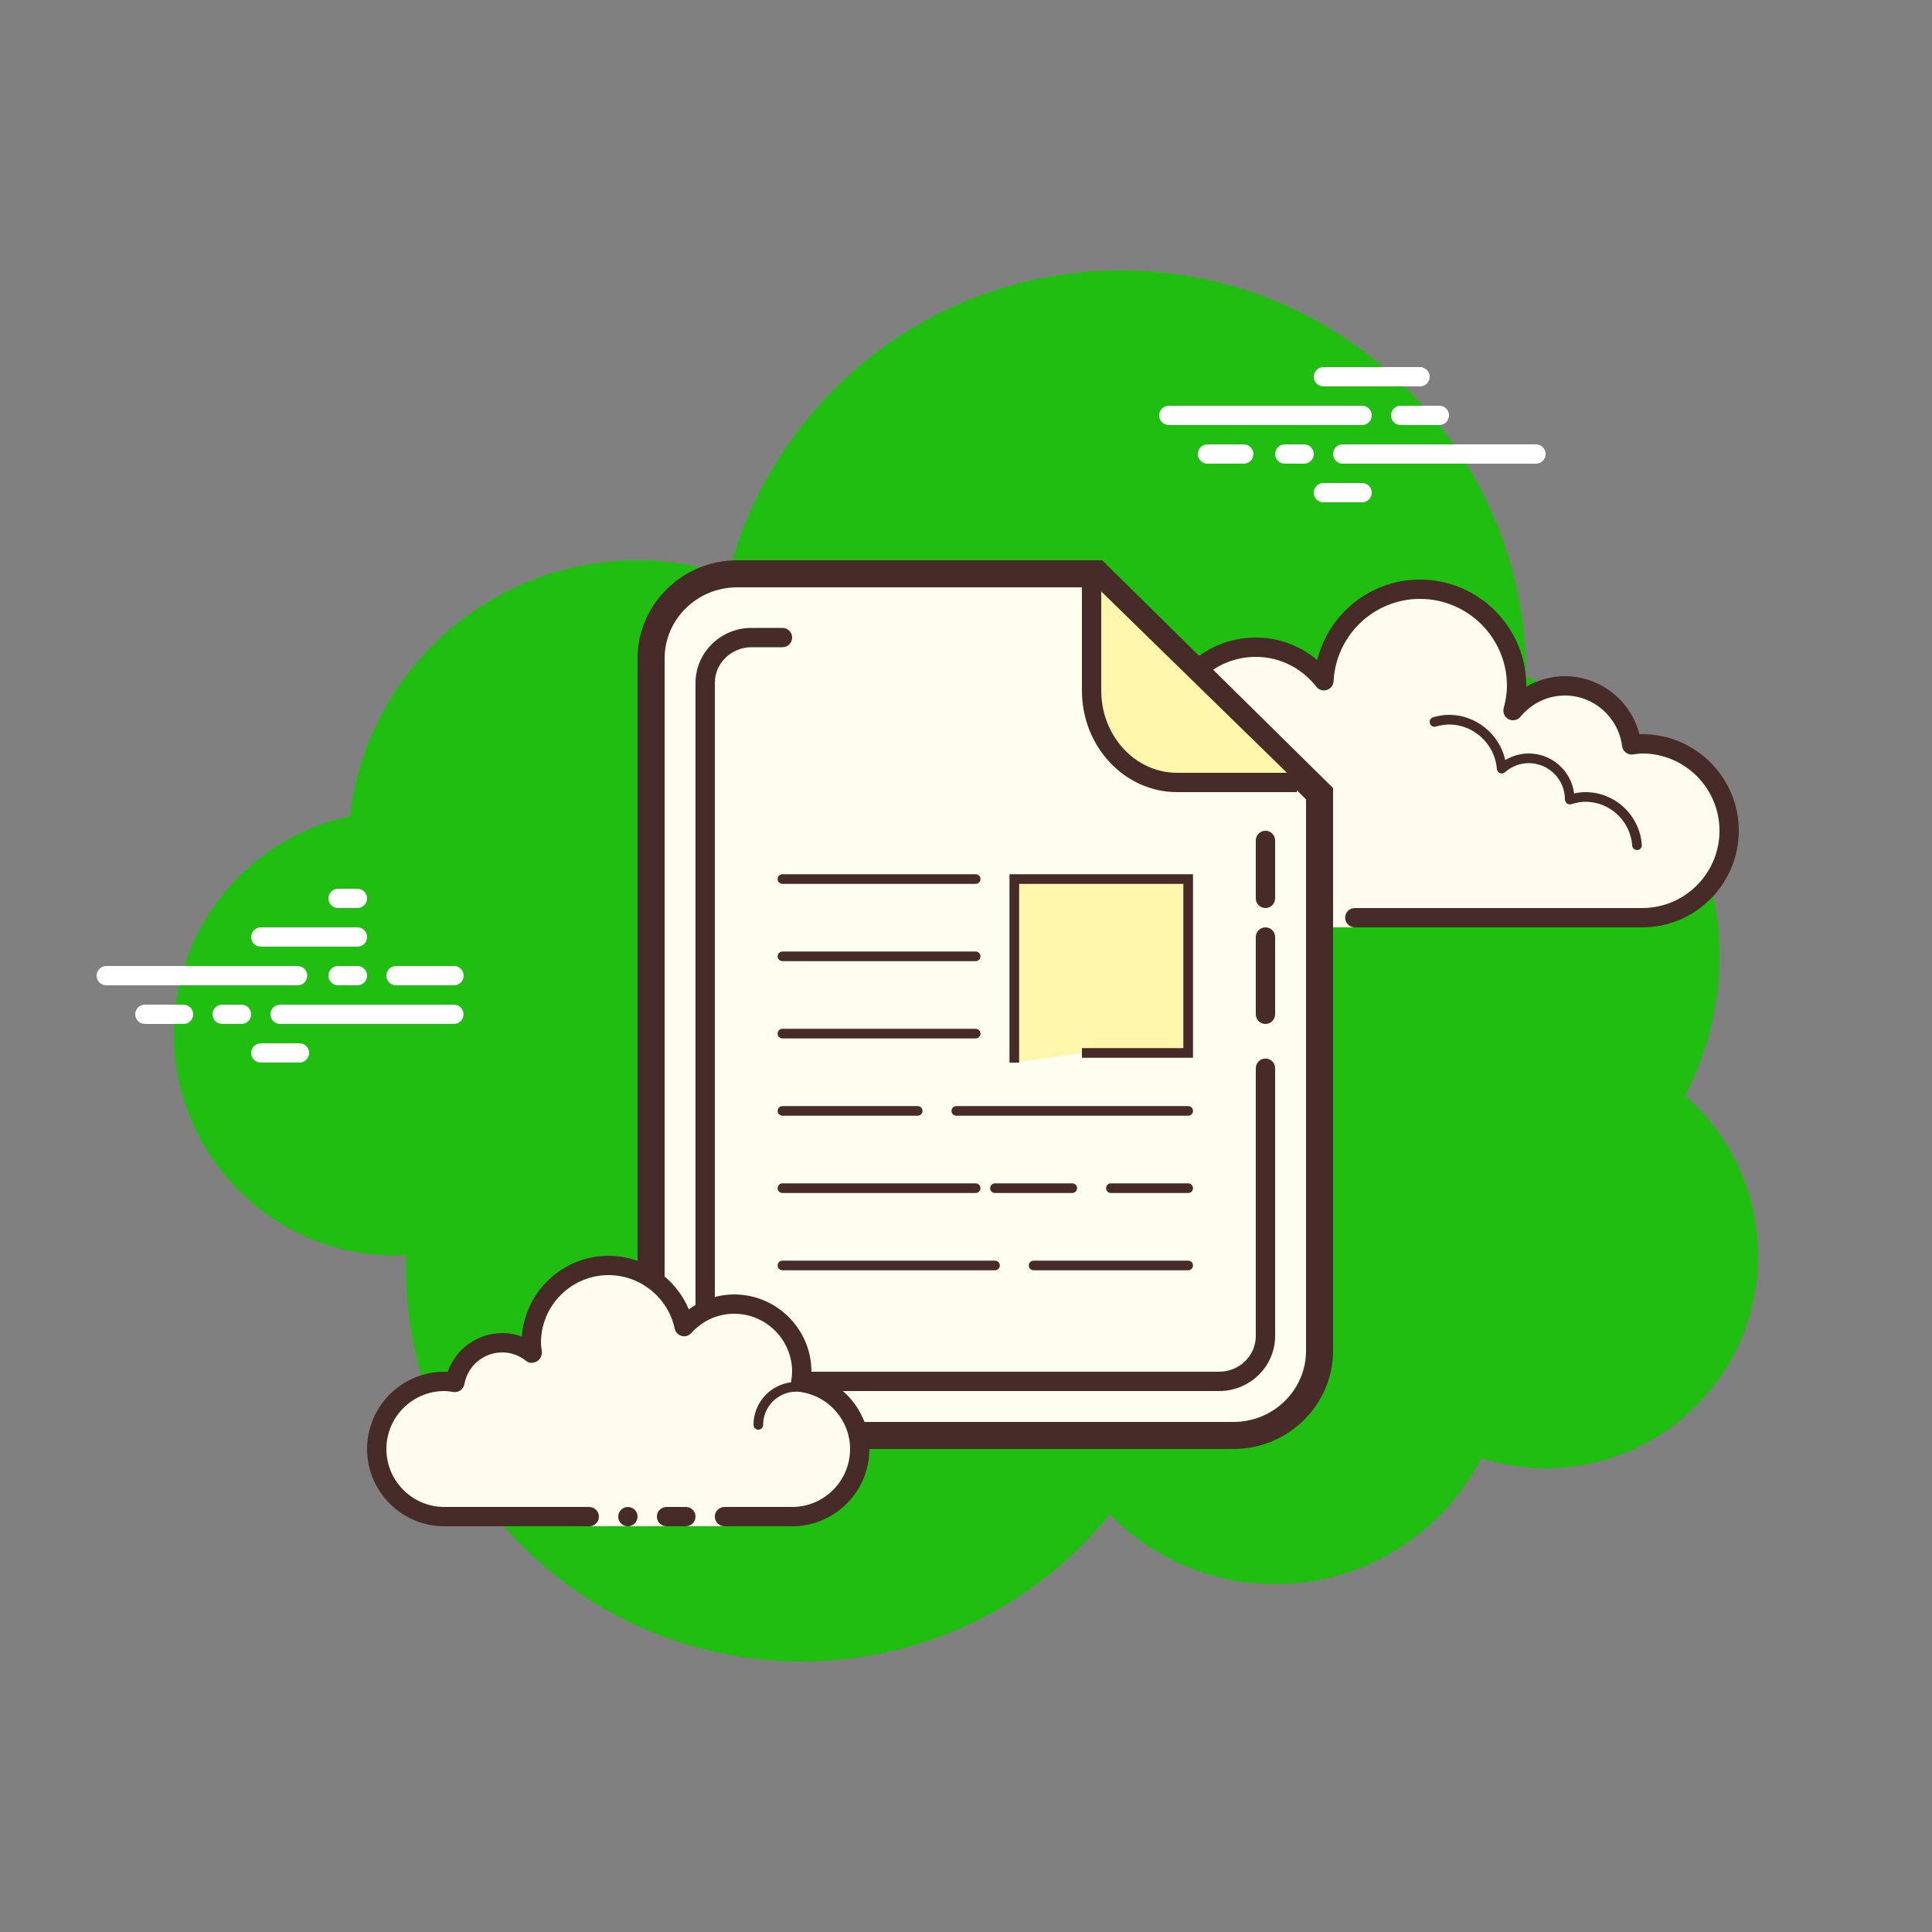 <?xml version="1.0"?>
<svg xmlns="http://www.w3.org/2000/svg" xmlns:xlink="http://www.w3.org/1999/xlink" version="1.1" viewBox="0 0 192 192" width="100px" height="100px"><rect x="0" y="0" width="192" height="192" fill="#808080" stroke="none"/><g fill="none" fill-rule="nonzero" stroke="none" stroke-width="1" stroke-linecap="butt" stroke-linejoin="miter" stroke-miterlimit="10" stroke-dasharray="" stroke-dashoffset="0" font-family="none" font-weight="none" font-size="none" text-anchor="none" style="mix-blend-mode: normal"><path d="M0,192v-192h192v192z" fill="none"/><g id="Layer_1"><g fill="#21be12"><path d="M167.453,108.883c2.179,-4.138 3.427,-8.842 3.427,-13.843c0,-12.712 -7.985,-23.533 -19.202,-27.798c0,-0.013 0.002,-0.027 0.002,-0.042c0,-22.268 -18.052,-40.32 -40.32,-40.32c-18.785,0 -34.524,12.866 -39.001,30.253c-2.834,-0.931 -5.854,-1.453 -8.999,-1.453c-14.769,0 -26.924,11.123 -28.589,25.444c-9.992,2.114 -17.491,10.977 -17.491,21.596c0,12.194 9.886,22.08 22.08,22.08c0.34,0 0.676,-0.023 1.01,-0.042c-0.008,0.336 -0.05,0.664 -0.05,1.002c0,21.738 17.622,39.36 39.36,39.36c12.359,0 23.376,-5.706 30.593,-14.619c4.182,4.272 9.996,6.939 16.447,6.939c8.928,0 16.654,-5.088 20.479,-12.515c2.02,0.643 4.168,0.995 6.401,0.995c11.664,0 21.12,-9.456 21.12,-21.12c0,-6.357 -2.822,-12.044 -7.267,-15.917z"/></g><g fill="#fdfcef"><path d="M128.88,91.2c0,0 -6.989,0 -11.76,0c-4.771,0 -8.64,-3.869 -8.64,-8.64c0,-4.479 3.421,-8.12 7.786,-8.554c-0.042,-0.348 -0.106,-0.687 -0.106,-1.046c0,-4.771 3.869,-8.64 8.64,-8.64c2.761,0 5.19,1.317 6.772,3.333c0.269,-5.061 4.42,-9.093 9.548,-9.093c5.301,0 9.6,4.299 9.6,9.6c0,0.856 -0.148,1.67 -0.359,2.461c1.233,-1.492 3.072,-2.461 5.159,-2.461c3.42,0 6.209,2.563 6.634,5.866c0.348,-0.042 0.687,-0.106 1.046,-0.106c4.771,0 8.64,3.869 8.64,8.64c0,4.771 -3.869,8.64 -8.64,8.64c-4.771,0 -18.24,0 -18.24,0h-10.32v0.96h-5.76z"/></g><g fill="#472b29"><path d="M141.12,57.6c5.823,0 10.56,4.737 10.56,10.56c0,0.031 0,0.06 0,0.09c1.156,-0.682 2.477,-1.05 3.84,-1.05c3.516,0 6.549,2.421 7.407,5.77c0.09,-0.006 0.18,-0.01 0.273,-0.01c5.293,0 9.6,4.307 9.6,9.6c0,5.293 -4.307,9.6 -9.6,9.6h-28.56c-0.53,0 -0.96,-0.43 -0.96,-0.96c0,-0.53 0.43,-0.96 0.96,-0.96h28.56c4.236,0 7.68,-3.444 7.68,-7.68c0,-4.236 -3.444,-7.68 -7.68,-7.68c-0.225,0 -0.442,0.033 -0.659,0.061l-0.271,0.036c-0.04,0.006 -0.079,0.008 -0.119,0.008c-0.472,0 -0.887,-0.355 -0.95,-0.839c-0.367,-2.867 -2.809,-5.027 -5.681,-5.027c-1.699,0 -3.308,0.77 -4.418,2.112c-0.188,0.227 -0.463,0.349 -0.741,0.349c-0.15,0 -0.3,-0.035 -0.438,-0.108c-0.401,-0.205 -0.603,-0.664 -0.488,-1.1c0.221,-0.835 0.324,-1.538 0.324,-2.214c0,-4.764 -3.876,-8.64 -8.64,-8.64c-4.572,0 -8.346,3.594 -8.59,8.185c-0.021,0.399 -0.288,0.743 -0.67,0.864c-0.096,0.031 -0.194,0.046 -0.292,0.046c-0.288,0 -0.568,-0.132 -0.753,-0.369c-1.48,-1.885 -3.671,-2.966 -6.015,-2.966c-4.236,0 -7.68,3.444 -7.68,7.68c0,0.225 0.033,0.442 0.061,0.659l0.036,0.271c0.031,0.257 -0.042,0.515 -0.204,0.716c-0.161,0.202 -0.397,0.33 -0.653,0.355c-3.948,0.394 -6.922,3.661 -6.922,7.599c0,4.236 3.444,7.68 7.68,7.68h11.76c0.53,0 0.96,0.43 0.96,0.96c0,0.53 -0.43,0.96 -0.96,0.96h-11.76c-5.293,0 -9.6,-4.307 -9.6,-9.6c0,-4.602 3.243,-8.473 7.686,-9.364c-0.004,-0.079 -0.006,-0.157 -0.006,-0.236c0,-5.293 4.307,-9.6 9.6,-9.6c2.258,0 4.403,0.799 6.111,2.235c1.148,-4.616 5.303,-7.995 10.209,-7.995z"/></g><g fill="#472b29"><path d="M144,71.04c2.694,0 5.009,1.918 5.593,4.495c0.705,-0.426 1.509,-0.655 2.327,-0.655c2.308,0 4.22,1.722 4.518,3.971c0.39,-0.088 0.76,-0.131 1.123,-0.131c2.936,0 5.397,2.304 5.603,5.245c0.017,0.265 -0.182,0.495 -0.445,0.515c-0.012,0 -0.023,0 -0.035,0c-0.25,0 -0.461,-0.194 -0.478,-0.445c-0.171,-2.44 -2.21,-4.355 -4.644,-4.355c-0.44,0 -0.902,0.081 -1.417,0.244c-0.042,0.013 -0.086,0.019 -0.129,0.019c-0.106,0 -0.211,-0.038 -0.3,-0.104c-0.123,-0.088 -0.196,-0.246 -0.196,-0.399c0,-1.985 -1.615,-3.6 -3.6,-3.6c-0.858,0 -1.699,0.323 -2.364,0.908c-0.09,0.079 -0.204,0.121 -0.317,0.121c-0.061,0 -0.121,-0.012 -0.179,-0.036c-0.169,-0.067 -0.284,-0.225 -0.298,-0.407c-0.2,-2.483 -2.291,-4.426 -4.764,-4.426c-0.399,0 -0.816,0.065 -1.309,0.205c-0.044,0.013 -0.09,0.019 -0.134,0.019c-0.209,0 -0.397,-0.14 -0.459,-0.349c-0.073,-0.255 0.075,-0.52 0.33,-0.593c0.58,-0.165 1.081,-0.242 1.572,-0.242z"/></g><g fill="#472b29"><path d="M117.345,73.92c2.546,0 4.815,1.722 5.518,4.189c0.073,0.255 -0.075,0.52 -0.33,0.593c-0.046,0.012 -0.09,0.017 -0.132,0.017c-0.209,0 -0.401,-0.138 -0.461,-0.349c-0.586,-2.054 -2.475,-3.491 -4.595,-3.491c-0.225,0 -0.442,0.027 -0.657,0.056c-0.023,0.004 -0.044,0.006 -0.067,0.006c-0.232,0 -0.44,-0.177 -0.472,-0.417c-0.036,-0.263 0.148,-0.505 0.411,-0.54c0.257,-0.035 0.518,-0.065 0.785,-0.065z"/></g><g fill="#ffffff"><path d="M29.578,97.92h-19.018c-0.53,0 -0.96,-0.43 -0.96,-0.96c0,-0.53 0.43,-0.96 0.96,-0.96h19.018c0.53,0 0.96,0.43 0.96,0.96c0,0.53 -0.428,0.96 -0.96,0.96z"/></g><g fill="#ffffff"><path d="M35.52,97.92h-1.92c-0.53,0 -0.96,-0.43 -0.96,-0.96c0,-0.53 0.43,-0.96 0.96,-0.96h1.92c0.53,0 0.96,0.43 0.96,0.96c0,0.53 -0.428,0.96 -0.96,0.96z"/></g><g fill="#ffffff"><path d="M45.103,101.76h-17.263c-0.53,0 -0.96,-0.43 -0.96,-0.96c0,-0.53 0.43,-0.96 0.96,-0.96h17.263c0.53,0 0.96,0.43 0.96,0.96c0,0.53 -0.43,0.96 -0.96,0.96z"/></g><g fill="#ffffff"><path d="M24,101.76h-1.92c-0.53,0 -0.96,-0.43 -0.96,-0.96c0,-0.53 0.43,-0.96 0.96,-0.96h1.92c0.53,0 0.96,0.43 0.96,0.96c0,0.53 -0.428,0.96 -0.96,0.96z"/></g><g fill="#ffffff"><path d="M18.24,101.76h-3.84c-0.53,0 -0.96,-0.43 -0.96,-0.96c0,-0.53 0.43,-0.96 0.96,-0.96h3.84c0.53,0 0.96,0.43 0.96,0.96c0,0.53 -0.428,0.96 -0.96,0.96z"/></g><g fill="#ffffff"><path d="M29.76,105.6h-3.84c-0.53,0 -0.96,-0.43 -0.96,-0.96c0,-0.53 0.43,-0.96 0.96,-0.96h3.84c0.53,0 0.96,0.43 0.96,0.96c0,0.53 -0.43,0.96 -0.96,0.96z"/></g><g fill="#ffffff"><path d="M35.52,88.32c-0.34,0 -1.58,0 -1.92,0c-0.53,0 -0.96,0.43 -0.96,0.96c0,0.53 0.43,0.96 0.96,0.96c0.34,0 1.58,0 1.92,0c0.53,0 0.96,-0.43 0.96,-0.96c0,-0.53 -0.43,-0.96 -0.96,-0.96z"/></g><g fill="#ffffff"><path d="M35.52,92.16c-0.34,0 -9.26,0 -9.6,0c-0.53,0 -0.96,0.43 -0.96,0.96c0,0.53 0.43,0.96 0.96,0.96c0.34,0 9.26,0 9.6,0c0.53,0 0.96,-0.43 0.96,-0.96c0,-0.53 -0.43,-0.96 -0.96,-0.96z"/></g><g fill="#ffffff"><path d="M45.12,96c-0.34,0 -5.42,0 -5.76,0c-0.53,0 -0.96,0.43 -0.96,0.96c0,0.53 0.43,0.96 0.96,0.96c0.34,0 5.42,0 5.76,0c0.53,0 0.96,-0.43 0.96,-0.96c0,-0.53 -0.43,-0.96 -0.96,-0.96z"/></g><g fill="#ffffff"><path d="M135.36,42.24h-19.2c-0.53,0 -0.96,-0.43 -0.96,-0.96c0,-0.53 0.43,-0.96 0.96,-0.96h19.2c0.53,0 0.96,0.43 0.96,0.96c0,0.53 -0.43,0.96 -0.96,0.96z"/></g><g fill="#ffffff"><path d="M143.04,42.24h-3.84c-0.53,0 -0.96,-0.43 -0.96,-0.96c0,-0.53 0.43,-0.96 0.96,-0.96h3.84c0.53,0 0.96,0.43 0.96,0.96c0,0.53 -0.43,0.96 -0.96,0.96z"/></g><g fill="#ffffff"><path d="M152.64,46.08h-19.2c-0.53,0 -0.96,-0.43 -0.96,-0.96c0,-0.53 0.43,-0.96 0.96,-0.96h19.2c0.53,0 0.96,0.43 0.96,0.96c0,0.53 -0.428,0.96 -0.96,0.96z"/></g><g fill="#ffffff"><path d="M129.6,46.08h-1.92c-0.53,0 -0.96,-0.43 -0.96,-0.96c0,-0.53 0.43,-0.96 0.96,-0.96h1.92c0.53,0 0.96,0.43 0.96,0.96c0,0.53 -0.43,0.96 -0.96,0.96z"/></g><g fill="#ffffff"><path d="M123.6,46.08h-3.6c-0.53,0 -0.96,-0.43 -0.96,-0.96c0,-0.53 0.43,-0.96 0.96,-0.96h3.6c0.53,0 0.96,0.43 0.96,0.96c0,0.53 -0.43,0.96 -0.96,0.96z"/></g><g fill="#ffffff"><path d="M141.12,38.4h-9.6c-0.53,0 -0.96,-0.43 -0.96,-0.96c0,-0.53 0.43,-0.96 0.96,-0.96h9.6c0.53,0 0.96,0.43 0.96,0.96c0,0.53 -0.428,0.96 -0.96,0.96z"/></g><g fill="#ffffff"><path d="M135.36,49.92h-3.84c-0.53,0 -0.96,-0.43 -0.96,-0.96c0,-0.53 0.43,-0.96 0.96,-0.96h3.84c0.53,0 0.96,0.43 0.96,0.96c0,0.53 -0.43,0.96 -0.96,0.96z"/></g><g><g fill="#fefdef"><path d="M73.254,142.656c-4.716,0 -8.55,-3.777 -8.55,-8.419v-68.794c0,-4.643 3.836,-8.419 8.55,-8.419h35.731l22.151,21.855v55.357c0,4.643 -3.836,8.419 -8.55,8.419z"/></g><g fill="#472b29"><path d="M108.436,58.368l7.978,7.87l13.379,13.202v54.797c0,3.901 -3.233,7.073 -7.206,7.073h-49.332c-3.974,0 -7.206,-3.174 -7.206,-7.073v-68.796c0,-3.901 3.233,-7.073 7.206,-7.073h1.436h3.21h10.316h20.22M109.538,55.68h-21.32h-10.316h-3.21h-1.436c-5.443,0 -9.896,4.393 -9.896,9.761v68.796c0,5.37 4.452,9.763 9.894,9.763h49.331c5.443,0 9.894,-4.393 9.894,-9.761v-55.922h0.002c-8.922,-8.803 -14.02,-13.834 -22.942,-22.637z"/></g></g><g><path d="M108.48,57.84v10.79c0,5.023 3.823,9.13 8.494,9.13h11.906" fill="#fef6aa"/><path d="M128.88,78.72h-11.906c-5.213,0 -9.454,-4.525 -9.454,-10.092v-10.788h1.92v10.788c0,4.506 3.379,8.172 7.534,8.172h11.906z" fill="#472b29"/></g><g fill="#472b29"><path d="M121.152,138.24h-46.431c-3.089,0 -5.601,-2.467 -5.601,-5.499v-64.873c0,-3.014 2.498,-5.468 5.568,-5.468h3.072c0.53,0 0.96,0.43 0.96,0.96c0,0.53 -0.43,0.96 -0.96,0.96h-3.072c-2.012,0 -3.648,1.592 -3.648,3.548v64.873c0,1.974 1.651,3.579 3.681,3.579h46.431c2.012,0 3.648,-1.592 3.648,-3.548v-26.617c0,-0.53 0.43,-0.96 0.96,-0.96c0.53,0 0.96,0.43 0.96,0.96v26.617c0,3.016 -2.498,5.468 -5.568,5.468z"/></g><g fill="#472b29"><path d="M125.76,101.76c-0.53,0 -0.96,-0.43 -0.96,-0.96v-7.68c0,-0.53 0.43,-0.96 0.96,-0.96c0.53,0 0.96,0.43 0.96,0.96v7.68c0,0.53 -0.43,0.96 -0.96,0.96z"/></g><g fill="#472b29"><path d="M125.76,90.24c-0.53,0 -0.96,-0.43 -0.96,-0.96v-5.76c0,-0.53 0.43,-0.96 0.96,-0.96c0.53,0 0.96,0.43 0.96,0.96v5.76c0,0.53 -0.43,0.96 -0.96,0.96z"/></g><g fill="#472b29"><path d="M96.96,87.84h-19.2c-0.265,0 -0.48,-0.215 -0.48,-0.48c0,-0.265 0.215,-0.48 0.48,-0.48h19.2c0.265,0 0.48,0.215 0.48,0.48c0,0.265 -0.215,0.48 -0.48,0.48z"/></g><g fill="#472b29"><path d="M96.96,95.52h-19.2c-0.265,0 -0.48,-0.215 -0.48,-0.48c0,-0.265 0.215,-0.48 0.48,-0.48h19.2c0.265,0 0.48,0.215 0.48,0.48c0,0.265 -0.215,0.48 -0.48,0.48z"/></g><g fill="#472b29"><path d="M96.96,103.2h-19.2c-0.265,0 -0.48,-0.215 -0.48,-0.48c0,-0.265 0.215,-0.48 0.48,-0.48h19.2c0.265,0 0.48,0.215 0.48,0.48c0,0.265 -0.215,0.48 -0.48,0.48z"/></g><g fill="#472b29"><path d="M91.2,110.88h-13.44c-0.265,0 -0.48,-0.215 -0.48,-0.48c0,-0.265 0.215,-0.48 0.48,-0.48h13.44c0.265,0 0.48,0.215 0.48,0.48c0,0.265 -0.215,0.48 -0.48,0.48z"/></g><g fill="#472b29"><path d="M96.96,118.56h-19.2c-0.265,0 -0.48,-0.215 -0.48,-0.48c0,-0.265 0.215,-0.48 0.48,-0.48h19.2c0.265,0 0.48,0.215 0.48,0.48c0,0.265 -0.215,0.48 -0.48,0.48z"/></g><g fill="#472b29"><path d="M98.88,126.24h-21.12c-0.265,0 -0.48,-0.215 -0.48,-0.48c0,-0.265 0.215,-0.48 0.48,-0.48h21.12c0.265,0 0.48,0.215 0.48,0.48c0,0.265 -0.215,0.48 -0.48,0.48z"/></g><g fill="#472b29"><path d="M118.08,126.24h-15.36c-0.265,0 -0.48,-0.215 -0.48,-0.48c0,-0.265 0.215,-0.48 0.48,-0.48h15.36c0.265,0 0.48,0.215 0.48,0.48c0,0.265 -0.215,0.48 -0.48,0.48z"/></g><g fill="#472b29"><path d="M118.08,110.88h-23.04c-0.265,0 -0.48,-0.215 -0.48,-0.48c0,-0.265 0.215,-0.48 0.48,-0.48h23.04c0.265,0 0.48,0.215 0.48,0.48c0,0.265 -0.215,0.48 -0.48,0.48z"/></g><g fill="#472b29"><path d="M118.08,118.56h-7.68c-0.265,0 -0.48,-0.215 -0.48,-0.48c0,-0.265 0.215,-0.48 0.48,-0.48h7.68c0.265,0 0.48,0.215 0.48,0.48c0,0.265 -0.215,0.48 -0.48,0.48z"/></g><g fill="#472b29"><path d="M106.56,118.56h-7.68c-0.265,0 -0.48,-0.215 -0.48,-0.48c0,-0.265 0.215,-0.48 0.48,-0.48h7.68c0.265,0 0.48,0.215 0.48,0.48c0,0.265 -0.215,0.48 -0.48,0.48z"/></g><g><path d="M100.8,105.6v-18.24h17.28v17.28h-10.56" fill="#fef6aa"/><path d="M101.28,105.6h-0.96v-18.72h18.24v18.24h-11.04v-0.96h10.08v-16.32h-16.32z" fill="#472b29"/></g><g fill="#fdfcef"><path d="M72,150.72c0,0 3.009,0 6.72,0c3.711,0 6.72,-3.009 6.72,-6.72c0,-3.42 -2.563,-6.209 -5.866,-6.634c0.054,-0.344 0.106,-0.687 0.106,-1.046c0,-3.711 -3.009,-6.72 -6.72,-6.72c-1.981,0 -3.744,0.874 -4.973,2.237c-0.737,-3.471 -3.815,-6.077 -7.507,-6.077c-4.241,0 -7.68,3.439 -7.68,7.68c0,0.367 0.058,0.718 0.108,1.071c-0.822,-0.66 -1.851,-1.071 -2.988,-1.071c-2.358,0 -4.31,1.703 -4.714,3.946c-0.344,-0.054 -0.687,-0.106 -1.046,-0.106c-3.711,0 -6.72,3.009 -6.72,6.72c0,3.711 3.009,6.72 6.72,6.72c3.711,0 14.4,0 14.4,0v0.96h13.44z"/></g><g fill="#472b29"><path d="M75.36,142.08c-0.265,0 -0.48,-0.215 -0.48,-0.48c0,-2.348 1.91,-4.259 4.259,-4.259c0.065,0.017 1.415,-0.002 2.388,0.261c0.255,0.069 0.407,0.332 0.338,0.588c-0.069,0.257 -0.332,0.409 -0.588,0.338c-0.852,-0.23 -2.112,-0.23 -2.137,-0.227c-1.82,0 -3.3,1.48 -3.3,3.299c0,0.265 -0.215,0.48 -0.48,0.48z"/></g><g fill="#472b29"><circle cx="32.5" cy="78.5" transform="scale(1.92,1.92)" r="0.5"/></g><g fill="#472b29"><path d="M78.72,151.68h-6.72c-0.53,0 -0.96,-0.43 -0.96,-0.96c0,-0.53 0.43,-0.96 0.96,-0.96h6.72c3.176,0 5.76,-2.584 5.76,-5.76c0,-2.872 -2.16,-5.315 -5.027,-5.681c-0.257,-0.035 -0.49,-0.169 -0.645,-0.376c-0.156,-0.207 -0.221,-0.468 -0.18,-0.724c0.044,-0.296 0.092,-0.591 0.092,-0.899c0,-3.176 -2.584,-5.76 -5.76,-5.76c-1.632,0 -3.145,0.682 -4.26,1.92c-0.24,0.267 -0.616,0.38 -0.96,0.284c-0.349,-0.094 -0.616,-0.374 -0.691,-0.728c-0.655,-3.08 -3.418,-5.316 -6.568,-5.316c-3.706,0 -6.72,3.014 -6.72,6.72c0,0.275 0.04,0.538 0.079,0.803c0.056,0.39 -0.121,0.841 -0.465,1.037c-0.344,0.196 -0.76,0.227 -1.068,-0.019c-0.701,-0.563 -1.524,-0.86 -2.387,-0.86c-1.855,0 -3.441,1.327 -3.769,3.156c-0.092,0.513 -0.568,0.856 -1.092,0.778c-0.296,-0.046 -0.591,-0.094 -0.899,-0.094c-3.176,0 -5.76,2.584 -5.76,5.76c0,3.176 2.584,5.76 5.76,5.76h14.4c0.53,0 0.96,0.43 0.96,0.96c0,0.53 -0.43,0.96 -0.96,0.96h-14.4c-4.236,0 -7.68,-3.444 -7.68,-7.68c0,-4.236 3.444,-7.68 7.68,-7.68c0.113,0 0.223,0.004 0.334,0.012c0.795,-2.277 2.951,-3.852 5.426,-3.852c0.67,0 1.323,0.117 1.941,0.346c0.317,-4.479 4.061,-8.026 8.619,-8.026c3.516,0 6.655,2.164 7.974,5.326c1.306,-0.956 2.884,-1.486 4.506,-1.486c4.236,0 7.68,3.444 7.68,7.68c0,0.092 -0.002,0.182 -0.008,0.273c3.347,0.86 5.768,3.892 5.768,7.407c0,4.236 -3.444,7.68 -7.68,7.68z"/></g><g fill="#472b29"><path d="M68.16,149.76c-0.305,0 -1.615,0 -1.92,0c-0.53,0 -0.96,0.43 -0.96,0.96c0,0.53 0.43,0.96 0.96,0.96c0.305,0 1.615,0 1.92,0c0.53,0 0.96,-0.43 0.96,-0.96c0,-0.53 -0.43,-0.96 -0.96,-0.96z"/></g></g></g></svg>
